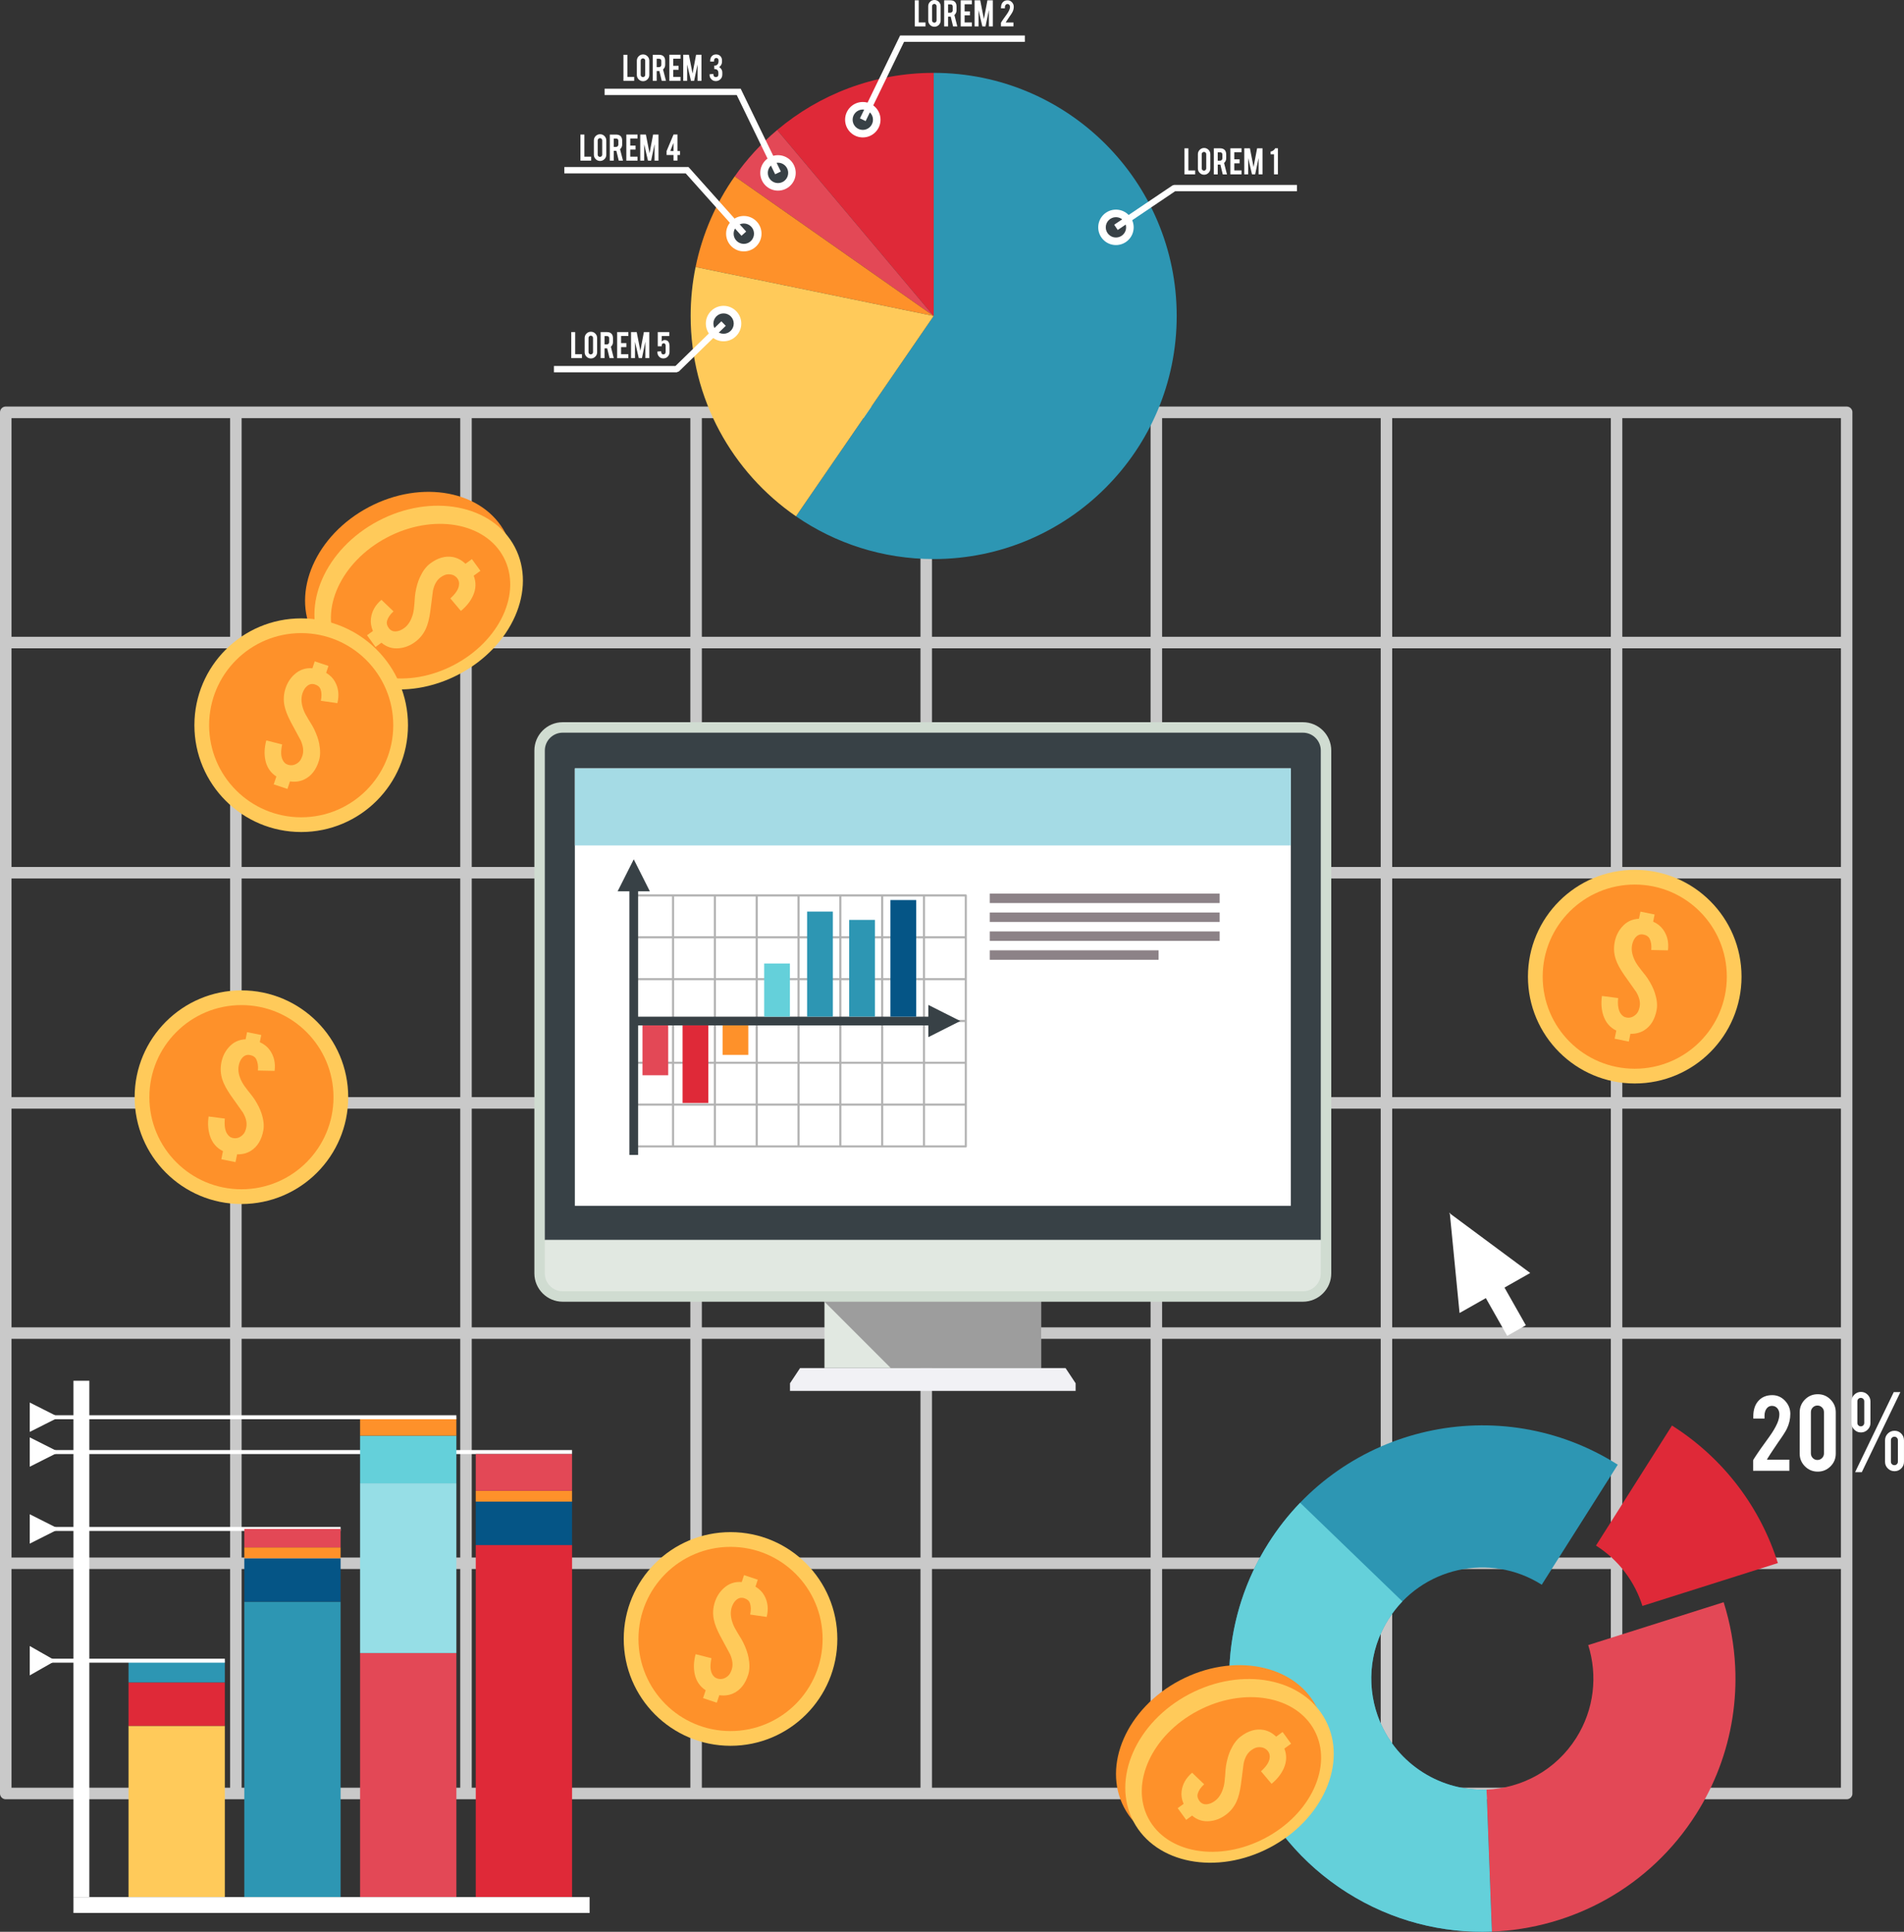 <?xml version="1.0" encoding="utf-8"?>
<!-- Generator: Adobe Illustrator 17.0.0, SVG Export Plug-In . SVG Version: 6.00 Build 0)  -->
<!DOCTYPE svg PUBLIC "-//W3C//DTD SVG 1.1//EN" "http://www.w3.org/Graphics/SVG/1.1/DTD/svg11.dtd">
<svg version="1.1" id="Layer_1" xmlns="http://www.w3.org/2000/svg" xmlns:xlink="http://www.w3.org/1999/xlink" x="0px" y="0px"
	 width="150.602px" height="152.755px" viewBox="0 0 150.602 152.755" enable-background="new 0 0 150.602 152.755"
	 xml:space="preserve">
<rect x="0" y="0" width="150.602" height="152.755" fill="#333333" stroke="none"/>
<path fill-rule="evenodd" clip-rule="evenodd" fill="#C9C9C9" d="M0,32.607l0.001-0.012l0.001-0.012l0-0.012l0.001-0.012
	l0.001-0.012l0.002-0.012h0.001l0.001-0.012l0.002-0.01H0.01l0.002-0.012h0.001l0.003-0.01l0,0l0.003-0.012h0.001l0.002-0.012h0
	c0.056-0.18,0.222-0.313,0.418-0.318h0.004h0.008h0.004h0.008h18.194h18.202h18.202h18.201h18.202h18.202h18.202h18.194h0.007h0.004
	h0.007h0.005c0.197,0.006,0.362,0.139,0.418,0.318l0,0l0.003,0.012l0,0l0.002,0.012h0.001l0.002,0.01h0l0.002,0.012l0.002,0.01
	l0.002,0.012h0.001l0.001,0.012l0.001,0.012l0.001,0.012l0.001,0.012v0.012v0.012v18.201v91.008v0.012v0.012l-0.001,0.012
	l-0.001,0.012l-0.001,0.012l-0.001,0.012h-0.001l-0.002,0.01l-0.002,0.012l-0.002,0.012h0l-0.002,0.01h-0.001l-0.002,0.012l0,0
	l-0.003,0.01l0,0c-0.056,0.182-0.221,0.313-0.418,0.32h-0.005h-0.007h-0.004h-0.007h-18.194h-18.202H91.463H73.262H55.061H36.859
	H18.657H0.463H0.455H0.451H0.443H0.439c-0.196-0.006-0.362-0.139-0.418-0.32h0l-0.002-0.01H0.018l-0.003-0.012l0,0l-0.003-0.01
	H0.012l-0.002-0.012H0.009l-0.002-0.012l-0.001-0.01H0.005l-0.002-0.012l-0.001-0.012l-0.001-0.012l0-0.012l-0.001-0.012L0,141.816
	v-18.201v-18.201V87.211V69.01V50.809V32.607L0,32.607z M0.911,33.063v17.291h17.291V33.063H0.911L0.911,33.063z M19.112,33.063
	v17.291h17.292V33.063H19.112L19.112,33.063z M37.313,33.063v17.291h17.292V33.063H37.313L37.313,33.063z M55.515,33.063v17.291
	h17.292V33.063H55.515L55.515,33.063z M73.717,33.063v17.291h17.291V33.063H73.717L73.717,33.063z M91.919,33.063v17.291h17.291
	V33.063H91.919L91.919,33.063z M110.12,33.063v17.291h17.292V33.063H110.12L110.12,33.063z M128.322,33.063v17.291h17.291V33.063
	H128.322L128.322,33.063z M0.911,51.264v17.291h17.291V51.264H0.911L0.911,51.264z M19.112,51.264v17.291h17.292V51.264H19.112
	L19.112,51.264z M37.313,51.264v17.291h17.292V51.264H37.313L37.313,51.264z M55.515,51.264v17.291h17.292V51.264H55.515
	L55.515,51.264z M73.717,51.264v17.291h17.291V51.264H73.717L73.717,51.264z M91.919,51.264v17.291h17.291V51.264H91.919
	L91.919,51.264z M110.12,51.264v17.291h17.292V51.264H110.12L110.12,51.264z M128.322,51.264v17.291h17.291V51.264H128.322
	L128.322,51.264z M0.911,69.465v17.291h17.291V69.465H0.911L0.911,69.465z M19.112,69.465v17.291h17.292V69.465H19.112
	L19.112,69.465z M37.313,69.465v17.291h17.292V69.465H37.313L37.313,69.465z M55.515,69.465v17.291h17.292V69.465H55.515
	L55.515,69.465z M73.717,69.465v17.291h17.291V69.465H73.717L73.717,69.465z M91.919,69.465v17.291h17.291V69.465H91.919
	L91.919,69.465z M110.12,69.465v17.291h17.292V69.465H110.12L110.12,69.465z M128.322,69.465v17.291h17.285h0.006V69.465H128.322
	L128.322,69.465z M0.911,87.666v17.293h17.291V87.666H0.911L0.911,87.666z M19.112,87.666v17.293h17.292V87.666H19.112
	L19.112,87.666z M37.313,87.666v17.293h17.292V87.666H37.313L37.313,87.666z M55.515,87.666v17.293h17.292V87.666H55.515
	L55.515,87.666z M73.717,87.666v17.293h17.291V87.666H73.717L73.717,87.666z M91.919,87.666v17.293h17.291V87.666H91.919
	L91.919,87.666z M110.12,87.666v17.293h17.292V87.666H110.12L110.12,87.666z M128.322,87.666v17.293h17.291V87.666h-0.006H128.322
	L128.322,87.666z M0.911,105.869v17.291h17.291v-17.291H0.911L0.911,105.869z M19.112,105.869v17.291h17.292v-17.291H19.112
	L19.112,105.869z M37.313,105.869v17.291h17.292v-17.291H37.313L37.313,105.869z M55.515,105.869v17.291h17.292v-17.291H55.515
	L55.515,105.869z M73.717,105.869v17.291h17.291v-17.291H73.717L73.717,105.869z M91.919,105.869v17.291h17.291v-17.291H91.919
	L91.919,105.869z M110.12,105.869v17.291h17.292v-17.291H110.12L110.12,105.869z M128.322,105.869v17.291h17.291v-17.291H128.322
	L128.322,105.869z M0.911,124.07v17.291h17.291V124.07H0.911L0.911,124.07z M19.112,124.07v17.291h17.292V124.07H19.112
	L19.112,124.07z M37.313,124.07v17.291h17.292V124.07H37.313L37.313,124.07z M55.515,124.07v17.291h17.292V124.07H55.515
	L55.515,124.07z M73.717,124.07v17.291h17.291V124.07H73.717L73.717,124.07z M91.919,124.07v17.291h17.291V124.07H91.919
	L91.919,124.07z M110.12,124.07v17.291h17.292V124.07H110.12L110.12,124.07z M128.322,124.07v17.291h17.291V124.07H128.322z"/>
<path fill-rule="evenodd" clip-rule="evenodd" fill="#2D96B3" d="M73.852,5.762v19.223L62.959,40.826
	c3.096,2.133,6.849,3.381,10.892,3.381c10.617,0,19.223-8.605,19.223-19.223C93.075,14.369,84.468,5.762,73.852,5.762z"/>
<path fill-rule="evenodd" clip-rule="evenodd" fill="#DF2938" d="M73.852,24.984V5.762c-4.715,0-9.035,1.699-12.379,4.518
	L73.852,24.984z"/>
<path fill-rule="evenodd" clip-rule="evenodd" fill="#E34856" d="M73.852,24.984L61.472,10.279c-1.271,1.07-2.402,2.305-3.36,3.668
	L73.852,24.984z"/>
<path fill-rule="evenodd" clip-rule="evenodd" fill="#FE912A" d="M73.852,24.984L58.112,13.947
	c-1.486,2.115-2.557,4.543-3.093,7.166L73.852,24.984z"/>
<path fill-rule="evenodd" clip-rule="evenodd" fill="#FFCA5A" d="M73.852,24.984l-18.833-3.871c-0.256,1.25-0.39,2.545-0.39,3.871
	c0,6.572,3.298,12.375,8.331,15.842L73.852,24.984z"/>
<circle fill-rule="evenodd" clip-rule="evenodd" fill="#FFFFFF" cx="88.269" cy="17.977" r="1.402"/>
<circle fill-rule="evenodd" clip-rule="evenodd" fill="#384146" cx="88.269" cy="17.977" r="0.805"/>
<circle fill-rule="evenodd" clip-rule="evenodd" fill="#FFFFFF" cx="68.246" cy="9.466" r="1.401"/>
<circle fill-rule="evenodd" clip-rule="evenodd" fill="#384146" cx="68.246" cy="9.466" r="0.806"/>
<circle fill-rule="evenodd" clip-rule="evenodd" fill="#FFFFFF" cx="61.537" cy="13.672" r="1.402"/>
<circle fill-rule="evenodd" clip-rule="evenodd" fill="#384146" cx="61.537" cy="13.671" r="0.806"/>
<circle fill-rule="evenodd" clip-rule="evenodd" fill="#FFFFFF" cx="58.834" cy="18.478" r="1.401"/>
<circle fill-rule="evenodd" clip-rule="evenodd" fill="#384146" cx="58.834" cy="18.478" r="0.806"/>
<circle fill-rule="evenodd" clip-rule="evenodd" fill="#FFFFFF" cx="57.232" cy="25.586" r="1.402"/>
<circle fill-rule="evenodd" clip-rule="evenodd" fill="#384146" cx="57.232" cy="25.586" r="0.805"/>
<polygon fill-rule="evenodd" clip-rule="evenodd" fill="#FFFFFF" points="88.129,17.77 92.735,14.666 92.874,14.623 102.586,14.623 
	102.586,15.123 92.95,15.123 88.409,18.184 "/>
<polygon fill-rule="evenodd" clip-rule="evenodd" fill="#FFFFFF" points="68.02,9.357 71.127,2.951 71.196,2.809 71.352,2.809 
	81.063,2.809 81.063,3.309 71.508,3.309 68.47,9.576 "/>
<polygon fill-rule="evenodd" clip-rule="evenodd" fill="#FFFFFF" points="61.312,13.779 58.274,7.514 47.821,7.514 47.821,7.014 
	58.431,7.014 58.586,7.014 58.655,7.154 61.762,13.563 "/>
<polygon fill-rule="evenodd" clip-rule="evenodd" fill="#FFFFFF" points="58.648,18.643 54.238,13.711 44.637,13.711 44.637,13.209 
	54.349,13.209 54.459,13.209 54.535,13.293 59.02,18.311 "/>
<polygon fill-rule="evenodd" clip-rule="evenodd" fill="#FFFFFF" points="57.406,25.764 53.702,29.369 53.528,29.44 43.816,29.44 
	43.816,28.94 53.427,28.94 57.058,25.406 "/>
<path fill-rule="evenodd" clip-rule="evenodd" fill="#FFFFFF" d="M94.536,13.789h-0.847v-2.063h0.31v1.752h0.537V13.789
	L94.536,13.789z M95.241,11.701c0.137,0,0.253,0.049,0.349,0.145c0.096,0.098,0.145,0.213,0.145,0.35v1.125
	c0,0.137-0.048,0.254-0.145,0.35c-0.096,0.096-0.212,0.145-0.348,0.145c-0.137,0-0.253-0.049-0.349-0.146
	c-0.095-0.096-0.143-0.211-0.143-0.348v-1.125c0-0.137,0.048-0.254,0.144-0.35C94.991,11.75,95.106,11.701,95.241,11.701
	L95.241,11.701z M95.41,12.189c0-0.049-0.018-0.092-0.052-0.125c-0.035-0.035-0.077-0.053-0.126-0.053
	c-0.049,0-0.092,0.018-0.126,0.053c-0.035,0.033-0.053,0.076-0.053,0.125v1.127c0,0.049,0.018,0.092,0.053,0.127
	c0.035,0.033,0.077,0.051,0.126,0.051c0.049,0,0.091-0.018,0.126-0.051c0.034-0.035,0.052-0.078,0.052-0.127V12.189L95.41,12.189z
	 M96.5,11.727c0.173,0,0.301,0.049,0.382,0.145c0.071,0.082,0.107,0.199,0.107,0.348v0.299c0,0.146-0.056,0.269-0.168,0.371
	l0.23,0.9h-0.334l-0.189-0.777c-0.009,0.002-0.018,0.002-0.028,0.002H96.32v0.775H96.01v-2.063H96.5L96.5,11.727z M96.686,12.225
	c0-0.121-0.059-0.18-0.178-0.18H96.32v0.66h0.188c0.049,0,0.091-0.018,0.126-0.053c0.035-0.035,0.052-0.078,0.052-0.127V12.225
	L96.686,12.225z M97.319,13.789v-2.064h0.885v0.313h-0.575V12.6h0.419v0.314h-0.419v0.561h0.575v0.314H97.319L97.319,13.789z
	 M98.728,13.789h-0.31v-2.064h0.447l0.289,1.486l0.28-1.486h0.427v2.064h-0.31v-1.297l-0.271,1.297H99.03l-0.302-1.293V13.789
	L98.728,13.789z M100.769,13.789v-1.588h-0.267v-0.217c0.075-0.01,0.146-0.037,0.214-0.086c0.067-0.047,0.116-0.106,0.146-0.174
	h0.217v2.064H100.769z"/>
<path fill-rule="evenodd" clip-rule="evenodd" fill="#FFFFFF" d="M73.206,2.088h-0.847V0.025h0.311v1.752h0.537V2.088L73.206,2.088z
	 M73.911,0c0.137,0,0.253,0.049,0.349,0.145c0.096,0.098,0.144,0.213,0.144,0.35v1.125c0,0.137-0.048,0.254-0.144,0.35
	c-0.096,0.096-0.212,0.145-0.348,0.145c-0.137,0-0.253-0.049-0.349-0.145c-0.096-0.098-0.143-0.213-0.143-0.35V0.494
	c0-0.137,0.048-0.254,0.145-0.35C73.661,0.049,73.776,0,73.911,0L73.911,0z M74.08,0.488c0-0.049-0.017-0.092-0.052-0.125
	c-0.035-0.035-0.076-0.053-0.125-0.053c-0.05,0-0.092,0.017-0.127,0.053c-0.035,0.033-0.052,0.076-0.052,0.125v1.127
	c0,0.051,0.017,0.092,0.052,0.127c0.035,0.033,0.077,0.051,0.127,0.051c0.049,0,0.091-0.018,0.125-0.051
	c0.035-0.035,0.052-0.076,0.052-0.127V0.488L74.08,0.488z M75.17,0.025c0.173,0,0.301,0.049,0.382,0.145
	c0.071,0.082,0.107,0.199,0.107,0.348v0.299c0,0.146-0.056,0.27-0.168,0.371l0.231,0.9h-0.335l-0.189-0.777
	c-0.009,0.002-0.018,0.002-0.028,0.002H74.99v0.775H74.68V0.025H75.17L75.17,0.025z M75.356,0.524c0-0.121-0.059-0.18-0.178-0.18
	H74.99v0.66h0.188c0.049,0,0.091-0.018,0.126-0.053c0.035-0.035,0.052-0.078,0.052-0.127V0.524L75.356,0.524z M75.989,2.088V0.023
	h0.885v0.313h-0.575v0.563h0.42v0.312h-0.42v0.563h0.575v0.314H75.989L75.989,2.088z M77.398,2.088h-0.311V0.023h0.447l0.29,1.486
	l0.279-1.486h0.427v2.064h-0.31V0.791L77.95,2.088H77.7l-0.301-1.293V2.088L77.398,2.088z M79.177,0.607
	c0-0.195,0.053-0.344,0.158-0.447c0.091-0.09,0.21-0.137,0.359-0.137c0.136,0,0.252,0.051,0.349,0.152
	c0.096,0.104,0.144,0.221,0.144,0.357c0,0.141-0.031,0.275-0.095,0.406c-0.033,0.072-0.113,0.197-0.239,0.373
	c-0.034,0.049-0.085,0.123-0.151,0.227l-0.055,0.082c-0.036,0.055-0.063,0.1-0.082,0.131c-0.009,0.016-0.013,0.025-0.013,0.029h0.61
	v0.305h-0.989V1.801c0-0.008,0.023-0.045,0.068-0.113c0.021-0.031,0.044-0.066,0.071-0.105l0.08-0.117
	c0.048-0.064,0.122-0.168,0.224-0.311c0.096-0.133,0.167-0.254,0.215-0.363c0.038-0.088,0.058-0.17,0.058-0.248
	c0-0.061-0.018-0.115-0.053-0.158c-0.039-0.047-0.089-0.068-0.149-0.068c-0.088,0-0.149,0.049-0.186,0.148
	c-0.012,0.033-0.018,0.072-0.018,0.117V0.66h-0.306V0.607z"/>
<path fill-rule="evenodd" clip-rule="evenodd" fill="#FFFFFF" d="M50.16,6.393h-0.847V4.332h0.311v1.75h0.537V6.393L50.16,6.393z
	 M50.865,4.305c0.137,0,0.253,0.049,0.349,0.145c0.096,0.098,0.144,0.215,0.144,0.35v1.125c0,0.137-0.048,0.254-0.145,0.35
	c-0.096,0.096-0.212,0.145-0.348,0.145c-0.137,0-0.253-0.049-0.349-0.145c-0.095-0.098-0.143-0.213-0.143-0.35V4.799
	c0-0.137,0.049-0.254,0.145-0.35C50.615,4.353,50.73,4.305,50.865,4.305L50.865,4.305z M51.034,4.793
	c0-0.049-0.017-0.09-0.051-0.125c-0.035-0.035-0.077-0.053-0.126-0.053c-0.05,0-0.092,0.018-0.127,0.053
	c-0.035,0.035-0.052,0.076-0.052,0.125V5.92c0,0.051,0.017,0.092,0.052,0.127c0.035,0.033,0.077,0.051,0.127,0.051
	c0.049,0,0.091-0.018,0.126-0.051c0.034-0.035,0.051-0.076,0.051-0.127V4.793L51.034,4.793z M52.125,4.332
	c0.173,0,0.301,0.047,0.382,0.143c0.071,0.082,0.107,0.199,0.107,0.348v0.301c0,0.145-0.056,0.268-0.167,0.369l0.23,0.9h-0.334
	l-0.189-0.777c-0.009,0.002-0.019,0.002-0.028,0.002h-0.181v0.775h-0.311V4.332H52.125L52.125,4.332z M52.31,4.828
	c0-0.119-0.059-0.18-0.178-0.18h-0.188v0.66h0.188c0.049,0,0.091-0.018,0.126-0.053c0.034-0.035,0.052-0.078,0.052-0.127V4.828
	L52.31,4.828z M52.943,6.393V4.328h0.885v0.314h-0.574v0.561h0.419v0.314h-0.419V6.08h0.574v0.313H52.943L52.943,6.393z
	 M54.353,6.393h-0.311V4.328h0.447l0.29,1.486l0.279-1.486h0.427v2.064h-0.311V5.096l-0.271,1.297h-0.25L54.353,5.1V6.393
	L54.353,6.393z M56.61,6.096c0.142,0,0.213-0.066,0.213-0.199V5.775c0-0.213-0.11-0.318-0.331-0.318V5.191
	c0.119,0,0.207-0.033,0.264-0.1c0.052-0.061,0.079-0.145,0.079-0.254V4.791c0-0.135-0.059-0.203-0.178-0.203
	c-0.065,0-0.114,0.025-0.145,0.076c-0.023,0.039-0.035,0.088-0.035,0.148v0.055h-0.303V4.82c0-0.147,0.037-0.268,0.111-0.359
	c0.085-0.105,0.203-0.158,0.357-0.158c0.146,0,0.262,0.049,0.35,0.148c0.079,0.088,0.118,0.199,0.118,0.332v0.088
	c0,0.127-0.038,0.238-0.115,0.332c-0.033,0.039-0.071,0.072-0.114,0.1c0.091,0.053,0.163,0.131,0.213,0.236
	c0.026,0.053,0.04,0.119,0.04,0.195v0.162c0,0.152-0.052,0.277-0.157,0.375c-0.1,0.094-0.219,0.141-0.359,0.141
	c-0.137,0-0.253-0.047-0.349-0.144c-0.095-0.096-0.142-0.211-0.142-0.346V5.871l0.297-0.023L56.43,5.92
	c0.004,0.053,0.023,0.094,0.055,0.127C56.517,6.08,56.559,6.096,56.61,6.096z"/>
<path fill-rule="evenodd" clip-rule="evenodd" fill="#FFFFFF" d="M46.759,12.701h-0.847v-2.061h0.311v1.75h0.537V12.701
	L46.759,12.701z M47.464,10.613c0.137,0,0.253,0.049,0.349,0.146c0.096,0.096,0.144,0.213,0.144,0.348v1.125
	c0,0.137-0.048,0.254-0.145,0.35c-0.096,0.098-0.212,0.145-0.348,0.145c-0.137,0-0.253-0.049-0.348-0.145
	c-0.096-0.096-0.143-0.213-0.143-0.35v-1.125c0-0.137,0.048-0.254,0.144-0.35C47.214,10.662,47.33,10.613,47.464,10.613
	L47.464,10.613z M47.633,11.102c0-0.049-0.018-0.09-0.052-0.125c-0.035-0.035-0.077-0.053-0.126-0.053s-0.091,0.018-0.126,0.053
	c-0.035,0.035-0.053,0.076-0.053,0.125v1.127c0,0.051,0.018,0.092,0.053,0.127c0.035,0.033,0.077,0.051,0.126,0.051
	s0.091-0.018,0.126-0.051c0.034-0.035,0.052-0.076,0.052-0.127V11.102L47.633,11.102z M48.724,10.641c0.173,0,0.3,0.047,0.382,0.143
	c0.071,0.082,0.107,0.199,0.107,0.348v0.301c0,0.146-0.056,0.267-0.167,0.369l0.231,0.9h-0.335l-0.189-0.777
	c-0.009,0.002-0.018,0.002-0.028,0.002h-0.181v0.775h-0.31v-2.061H48.724L48.724,10.641z M48.91,11.137
	c0-0.119-0.06-0.18-0.178-0.18h-0.188v0.66h0.188c0.05,0,0.092-0.018,0.126-0.053c0.035-0.035,0.052-0.078,0.052-0.127V11.137
	L48.91,11.137z M49.542,12.701v-2.064h0.885v0.314h-0.575v0.563h0.419v0.313h-0.419v0.563h0.575v0.313H49.542L49.542,12.701z
	 M50.952,12.701h-0.31v-2.064h0.446l0.29,1.486l0.28-1.486h0.426v2.064h-0.31v-1.297l-0.271,1.297h-0.25l-0.302-1.293V12.701
	L50.952,12.701z M52.726,11.943l0.549-1.307h0.311v1.307h0.2v0.313h-0.2v0.443h-0.311v-0.443h-0.549V11.943L52.726,11.943z
	 M53.274,11.943l0-0.645l-0.255,0.643L53.274,11.943z"/>
<path fill-rule="evenodd" clip-rule="evenodd" fill="#FFFFFF" d="M46.033,28.318h-0.847v-2.061h0.31v1.75h0.537V28.318
	L46.033,28.318z M46.738,26.232c0.137,0,0.253,0.047,0.349,0.145c0.096,0.096,0.144,0.211,0.144,0.348v1.125
	c0,0.139-0.048,0.254-0.145,0.35c-0.096,0.098-0.212,0.145-0.348,0.145c-0.137,0-0.253-0.049-0.349-0.145
	c-0.095-0.098-0.143-0.213-0.143-0.35v-1.125c0-0.137,0.049-0.254,0.145-0.35C46.487,26.279,46.603,26.232,46.738,26.232
	L46.738,26.232z M46.907,26.719c0-0.049-0.018-0.09-0.052-0.125c-0.035-0.035-0.076-0.053-0.125-0.053s-0.091,0.018-0.126,0.053
	c-0.035,0.035-0.053,0.076-0.053,0.125v1.129c0,0.049,0.018,0.09,0.053,0.125c0.035,0.033,0.077,0.051,0.126,0.051
	s0.091-0.018,0.125-0.051c0.035-0.035,0.052-0.076,0.052-0.125V26.719L46.907,26.719z M47.997,26.258
	c0.174,0,0.301,0.047,0.382,0.143c0.072,0.084,0.107,0.199,0.107,0.348v0.301c0,0.145-0.056,0.27-0.167,0.369l0.23,0.9h-0.334
	l-0.189-0.775c-0.009,0-0.018,0-0.028,0h-0.181v0.775h-0.31v-2.061H47.997L47.997,26.258z M48.183,26.754
	c0-0.119-0.059-0.18-0.178-0.18h-0.188v0.66h0.188c0.049,0,0.091-0.018,0.126-0.053c0.035-0.035,0.052-0.076,0.052-0.127V26.754
	L48.183,26.754z M48.816,28.318v-2.063h0.885v0.313h-0.575v0.563h0.419v0.313h-0.419v0.563h0.575v0.313H48.816L48.816,28.318z
	 M50.225,28.318h-0.311v-2.063h0.447l0.29,1.484l0.279-1.484h0.427v2.063h-0.31v-1.297l-0.271,1.297h-0.25l-0.301-1.293V28.318
	L50.225,28.318z M52.339,26.568v0.439c0.031-0.043,0.074-0.076,0.13-0.1c0.029-0.014,0.064-0.019,0.104-0.019
	c0.137,0,0.238,0.047,0.302,0.143c0.056,0.084,0.084,0.199,0.084,0.35v0.443c0,0.152-0.048,0.277-0.145,0.375
	c-0.092,0.096-0.208,0.143-0.348,0.143c-0.136,0-0.248-0.049-0.338-0.148c-0.086-0.094-0.129-0.209-0.129-0.346v-0.049l0.297-0.023
	l0.006,0.07c0.007,0.084,0.042,0.139,0.1,0.166c0.018,0.008,0.037,0.012,0.056,0.012c0.127,0,0.191-0.066,0.191-0.199V27.32
	c0-0.06-0.022-0.111-0.067-0.15c-0.021-0.018-0.05-0.027-0.088-0.027c-0.055,0-0.096,0.022-0.123,0.064
	c-0.021,0.037-0.033,0.076-0.033,0.117v0.057h-0.311v-1.125h0.911v0.313H52.339z"/>
<polygon fill-rule="evenodd" clip-rule="evenodd" fill="#F1F1F5" points="63.284,108.18 84.284,108.18 85.08,109.381 85.08,109.982 
	62.487,109.982 62.487,109.381 "/>
<rect x="65.213" y="99.797" fill-rule="evenodd" clip-rule="evenodd" fill="#E1E8E1" width="17.141" height="8.383"/>
<polygon fill-rule="evenodd" clip-rule="evenodd" fill="#9D9D9D" points="70.462,108.18 65.213,102.932 65.213,99.797 
	82.354,99.797 82.354,108.18 "/>
<path fill-rule="evenodd" clip-rule="evenodd" fill="#D0DCD1" d="M44.505,57.109h58.557c1.232,0,2.237,1.006,2.237,2.236v41.348
	c0,1.232-1.005,2.238-2.237,2.238H44.505c-1.232,0-2.237-1.006-2.237-2.238V59.346C42.268,58.115,43.273,57.109,44.505,57.109z"/>
<path fill-rule="evenodd" clip-rule="evenodd" fill="#384146" d="M44.505,57.936h58.557c0.776,0,1.41,0.635,1.41,1.41v38.705H43.095
	V59.346C43.095,58.57,43.729,57.936,44.505,57.936z"/>
<rect x="45.469" y="60.76" fill-rule="evenodd" clip-rule="evenodd" fill="#FFFFFF" width="56.63" height="34.588"/>
<rect x="45.469" y="60.76" fill-rule="evenodd" clip-rule="evenodd" fill="#A5DBE5" width="56.63" height="6.092"/>
<path fill-rule="evenodd" clip-rule="evenodd" fill="#E1E8E1" d="M43.095,98.051h61.377v2.643c0,0.777-0.634,1.412-1.41,1.412
	H44.505c-0.776,0-1.411-0.635-1.411-1.412V98.051z"/>
<polygon fill-rule="evenodd" clip-rule="evenodd" fill="#FFFFFF" points="119.955,105.213 120.692,104.795 119.001,101.813 
	121.036,100.66 117.831,98.285 114.728,95.984 114.67,95.885 114.676,95.947 114.625,95.908 114.683,96.01 115.059,99.854 
	115.448,103.824 117.527,102.646 119.217,105.631 119.955,105.213 "/>
<path fill-rule="evenodd" clip-rule="evenodd" fill="#B3B3B3" d="M49.848,70.807v-0.002v-0.004v-0.002v-0.002l0.001-0.002l0-0.002
	l0,0v-0.002l0-0.002l0,0l0.001-0.002l0,0l0-0.002h0v-0.002l0,0l0-0.002l0,0c0.01-0.033,0.041-0.057,0.076-0.059h0.001h0.001h0.001
	h0.002h3.307h3.308h3.308h3.308h3.308h3.308h3.308h3.306h0.001h0.001h0.001h0.001c0.036,0.002,0.066,0.025,0.076,0.059l0,0l0,0.002
	l0,0l0.001,0.002l0,0l0,0.002l0,0l0,0.002v0.002l0.001,0.002l0,0l0,0.002v0.002l0.001,0.002v0.002v0.004l0,0.002v3.307v16.539
	l0,0.002v0.002v0.002l-0.001,0.002v0.002l0,0.004l0,0l-0.001,0.002v0.002l0,0.002l0,0l0,0.002l0,0l-0.001,0.002l0,0l0,0.002l0,0
	c-0.01,0.031-0.041,0.057-0.076,0.057h-0.001h-0.001l-0.001,0.002h-0.001h-3.306h-3.308h-3.308h-3.308h-3.308h-3.308h-3.308h-3.307
	H49.93l-0.001-0.002h-0.001h-0.001c-0.036,0-0.065-0.025-0.076-0.057l0,0l0-0.002l0,0v-0.002h0l0-0.002l0,0l-0.001-0.002l0,0
	l0-0.002v-0.002l0,0l0-0.004l-0.001-0.002v-0.002v-0.002v-0.002v-0.002v-3.307v-3.309v-3.309v-3.307v-3.309V70.807L49.848,70.807z
	 M50.013,70.889v3.143h3.142v-3.143H50.013L50.013,70.889z M53.321,70.889v3.143h3.143v-3.143H53.321L53.321,70.889z M56.628,70.889
	v3.143h3.143v-3.143H56.628L56.628,70.889z M59.937,70.889v3.143h3.142v-3.143H59.937L59.937,70.889z M63.244,70.889v3.143h3.143
	v-3.143H63.244L63.244,70.889z M66.552,70.889v3.143h3.143v-3.143H66.552L66.552,70.889z M69.86,70.889v3.143h3.142v-3.143H69.86
	L69.86,70.889z M73.167,70.889v3.143h3.143v-3.143H73.167L73.167,70.889z M50.013,74.195v3.145h3.142v-3.145H50.013L50.013,74.195z
	 M53.321,74.195v3.145h3.143v-3.145H53.321L53.321,74.195z M56.628,74.195v3.145h3.143v-3.145H56.628L56.628,74.195z M59.937,74.195
	v3.145h3.142v-3.145H59.937L59.937,74.195z M63.244,74.195v3.145h3.143v-3.145H63.244L63.244,74.195z M66.552,74.195v3.145h3.143
	v-3.145H66.552L66.552,74.195z M69.86,74.195v3.145h3.142v-3.145H69.86L69.86,74.195z M73.167,74.195v3.145h3.143v-3.145H73.167
	L73.167,74.195z M50.013,77.504v3.143h3.142v-3.143H50.013L50.013,77.504z M53.321,77.504v3.143h3.143v-3.143H53.321L53.321,77.504z
	 M56.628,77.504v3.143h3.143v-3.143H56.628L56.628,77.504z M59.937,77.504v3.143h3.142v-3.143H59.937L59.937,77.504z M63.244,77.504
	v3.143h3.143v-3.143H63.244L63.244,77.504z M66.552,77.504v3.143h3.143v-3.143H66.552L66.552,77.504z M69.86,77.504v3.143h3.142
	v-3.143H69.86L69.86,77.504z M73.167,77.504v3.143h3.141h0.002v-3.143H73.167L73.167,77.504z M50.013,80.813v3.143h3.142v-3.143
	H50.013L50.013,80.813z M53.321,80.813v3.143h3.143v-3.143H53.321L53.321,80.813z M56.628,80.813v3.143h3.143v-3.143H56.628
	L56.628,80.813z M59.937,80.813v3.143h3.142v-3.143H59.937L59.937,80.813z M63.244,80.813v3.143h3.143v-3.143H63.244L63.244,80.813z
	 M66.552,80.813v3.143h3.143v-3.143H66.552L66.552,80.813z M69.86,80.813v3.143h3.142v-3.143H69.86L69.86,80.813z M73.167,80.813
	v3.143h3.143v-3.143h-0.002H73.167L73.167,80.813z M50.013,84.119v3.143h3.142v-3.143H50.013L50.013,84.119z M53.321,84.119v3.143
	h3.143v-3.143H53.321L53.321,84.119z M56.628,84.119v3.143h3.143v-3.143H56.628L56.628,84.119z M59.937,84.119v3.143h3.142v-3.143
	H59.937L59.937,84.119z M63.244,84.119v3.143h3.143v-3.143H63.244L63.244,84.119z M66.552,84.119v3.143h3.143v-3.143H66.552
	L66.552,84.119z M69.86,84.119v3.143h3.142v-3.143H69.86L69.86,84.119z M73.167,84.119v3.143h3.143v-3.143H73.167L73.167,84.119z
	 M50.013,87.428v3.143h3.142v-3.143H50.013L50.013,87.428z M53.321,87.428v3.143h3.143v-3.143H53.321L53.321,87.428z M56.628,87.428
	v3.143h3.143v-3.143H56.628L56.628,87.428z M59.937,87.428v3.143h3.142v-3.143H59.937L59.937,87.428z M63.244,87.428v3.143h3.143
	v-3.143H63.244L63.244,87.428z M66.552,87.428v3.143h3.143v-3.143H66.552L66.552,87.428z M69.86,87.428v3.143h3.142v-3.143H69.86
	L69.86,87.428z M73.167,87.428v3.143h3.143v-3.143H73.167z"/>
<rect x="50.818" y="81.082" fill-rule="evenodd" clip-rule="evenodd" fill="#E34856" width="2.036" height="3.943"/>
<rect x="50.013" y="80.393" fill-rule="evenodd" clip-rule="evenodd" fill="#384146" width="23.927" height="0.689"/>
<rect x="49.783" y="69.635" fill-rule="evenodd" clip-rule="evenodd" fill="#384146" width="0.689" height="21.688"/>
<polygon fill-rule="evenodd" clip-rule="evenodd" fill="#384146" points="75.959,80.736 74.695,80.1 73.431,79.463 73.431,80.736 
	73.431,82.012 74.695,81.373 "/>
<polygon fill-rule="evenodd" clip-rule="evenodd" fill="#384146" points="50.128,67.949 50.765,69.213 51.401,70.477 50.128,70.477 
	48.854,70.477 49.491,69.213 "/>
<rect x="53.991" y="81.082" fill-rule="evenodd" clip-rule="evenodd" fill="#DF2938" width="2.036" height="6.133"/>
<rect x="57.155" y="81.082" fill-rule="evenodd" clip-rule="evenodd" fill="#FE912A" width="2.035" height="2.332"/>
<rect x="60.444" y="76.188" fill-rule="evenodd" clip-rule="evenodd" fill="#64D0DA" width="2.036" height="4.205"/>
<rect x="63.84" y="72.082" fill-rule="evenodd" clip-rule="evenodd" fill="#2D96B3" width="2.036" height="8.311"/>
<rect x="67.168" y="72.74" fill-rule="evenodd" clip-rule="evenodd" fill="#2D96B3" width="2.036" height="7.652"/>
<rect x="70.431" y="71.17" fill-rule="evenodd" clip-rule="evenodd" fill="#055586" width="2.036" height="9.223"/>
<rect x="78.287" y="70.66" fill-rule="evenodd" clip-rule="evenodd" fill="#8C8287" width="18.185" height="0.748"/>
<rect x="78.287" y="72.156" fill-rule="evenodd" clip-rule="evenodd" fill="#8C8287" width="18.185" height="0.748"/>
<rect x="78.287" y="73.65" fill-rule="evenodd" clip-rule="evenodd" fill="#8C8287" width="18.185" height="0.748"/>
<rect x="78.287" y="75.146" fill-rule="evenodd" clip-rule="evenodd" fill="#8C8287" width="13.355" height="0.748"/>
<path fill-rule="evenodd" clip-rule="evenodd" fill="#2D96B3" d="M127.963,115.818l-6.014,9.492
	c-4.098-2.596-9.525-1.379-12.121,2.721c-2.597,4.098-1.379,9.525,2.72,12.121c1.561,0.988,3.315,1.424,5.032,1.357l0.423,11.23
	c-3.913,0.15-7.911-0.842-11.468-3.096c-9.341-5.918-12.116-18.287-6.199-27.627C106.253,112.676,118.622,109.902,127.963,115.818z"
	/>
<path fill-rule="evenodd" clip-rule="evenodd" fill="#DF2938" d="M126.238,122.215l6.013-9.492
	c4.149,2.629,7.003,6.531,8.375,10.875l-10.714,3.389C129.31,125.08,128.059,123.369,126.238,122.215z"/>
<path fill-rule="evenodd" clip-rule="evenodd" fill="#E34856" d="M125.624,130.082l10.713-3.389c0.522,1.65,0.829,3.365,0.912,5.1
	c0.129,2.689-0.283,5.422-1.273,8.029c-0.472,1.242-1.075,2.457-1.814,3.623c-3.664,5.783-9.799,9.049-16.159,9.295l-0.423-11.23
	c2.791-0.107,5.483-1.539,7.09-4.076C126.112,135.154,126.376,132.467,125.624,130.082z"/>
<path fill-rule="evenodd" clip-rule="evenodd" fill="#64D0DA" d="M110.925,126.631l-8.088-7.803
	c-0.922,0.957-1.762,2.021-2.501,3.189c-3.663,5.781-3.995,12.725-1.5,18.58c1.535,3.602,4.141,6.793,7.699,9.047
	c3.558,2.254,7.555,3.246,11.468,3.096l-0.423-11.23c-1.717,0.066-3.471-0.369-5.032-1.357c-1.562-0.988-2.704-2.389-3.377-3.969
	c-1.095-2.57-0.95-5.615,0.658-8.152C110.152,127.518,110.52,127.051,110.925,126.631z"/>
<path fill-rule="evenodd" clip-rule="evenodd" fill="#FFFFFF" d="M138.68,112.014c0-0.566,0.154-0.998,0.459-1.297
	c0.264-0.264,0.611-0.396,1.042-0.396c0.396,0,0.732,0.149,1.011,0.443c0.279,0.297,0.418,0.641,0.418,1.035
	c0,0.408-0.091,0.801-0.273,1.18c-0.099,0.209-0.331,0.57-0.694,1.08c-0.099,0.141-0.245,0.359-0.439,0.654l-0.162,0.244
	c-0.105,0.158-0.184,0.283-0.239,0.377c-0.026,0.047-0.038,0.076-0.038,0.086h1.77v0.881h-2.867v-0.826
	c0-0.02,0.066-0.129,0.197-0.328c0.06-0.094,0.129-0.195,0.206-0.307l0.234-0.338c0.138-0.188,0.354-0.486,0.648-0.9
	c0.278-0.387,0.485-0.738,0.623-1.053c0.112-0.258,0.168-0.496,0.168-0.719c0-0.182-0.052-0.336-0.153-0.463
	c-0.112-0.133-0.256-0.199-0.432-0.199c-0.253,0-0.432,0.145-0.538,0.432c-0.035,0.096-0.052,0.209-0.052,0.342v0.229h-0.887
	V112.014L138.68,112.014z M145.206,114.941c0,0.396-0.14,0.734-0.42,1.012c-0.279,0.275-0.615,0.414-1.006,0.414
	c-0.397,0-0.734-0.139-1.012-0.418c-0.279-0.277-0.418-0.613-0.418-1.008v-3.264c0-0.396,0.14-0.734,0.42-1.014
	c0.279-0.277,0.616-0.416,1.01-0.416c0.398,0,0.735,0.139,1.011,0.42c0.277,0.279,0.415,0.615,0.415,1.01V114.941L145.206,114.941z
	 M144.272,111.66c0-0.143-0.05-0.266-0.152-0.367c-0.102-0.102-0.224-0.152-0.367-0.152c-0.143,0-0.264,0.051-0.365,0.152
	c-0.1,0.102-0.15,0.225-0.15,0.367v3.267c0,0.143,0.051,0.266,0.15,0.367c0.101,0.102,0.222,0.152,0.365,0.152
	c0.143,0,0.265-0.051,0.367-0.152c0.102-0.102,0.152-0.225,0.152-0.367V111.66L144.272,111.66z M147.948,112.525
	c0,0.205-0.074,0.379-0.222,0.525c-0.148,0.147-0.324,0.219-0.527,0.219c-0.208,0-0.383-0.072-0.53-0.219
	c-0.146-0.146-0.219-0.32-0.219-0.525v-1.709c0-0.207,0.073-0.385,0.219-0.531c0.147-0.146,0.322-0.221,0.53-0.221
	c0.207,0,0.383,0.076,0.53,0.223c0.146,0.148,0.219,0.324,0.219,0.529V112.525L147.948,112.525z M146.913,112.516
	c0,0.074,0.026,0.141,0.078,0.193c0.053,0.051,0.118,0.078,0.194,0.078c0.076,0,0.141-0.027,0.193-0.078
	c0.053-0.053,0.079-0.119,0.079-0.193v-1.707c0-0.076-0.026-0.141-0.079-0.195c-0.052-0.051-0.117-0.078-0.193-0.078
	c-0.076,0-0.141,0.027-0.194,0.078c-0.052,0.055-0.078,0.119-0.078,0.195V112.516L146.913,112.516z M149.854,113.137
	c0.208,0,0.384,0.072,0.53,0.221c0.145,0.148,0.217,0.324,0.217,0.527v1.709c0,0.207-0.074,0.381-0.221,0.525
	c-0.146,0.143-0.321,0.215-0.526,0.215c-0.207,0-0.384-0.072-0.531-0.217c-0.146-0.145-0.22-0.32-0.22-0.523v-1.709
	c0-0.205,0.074-0.383,0.22-0.529C149.471,113.209,149.647,113.137,149.854,113.137L149.854,113.137z M150.118,113.879
	c0-0.076-0.027-0.143-0.08-0.193c-0.054-0.053-0.119-0.08-0.196-0.08c-0.077,0-0.142,0.027-0.196,0.08
	c-0.053,0.051-0.08,0.117-0.08,0.193v1.705c0,0.076,0.027,0.143,0.08,0.193c0.054,0.053,0.119,0.08,0.196,0.08
	c0.077,0,0.142-0.027,0.196-0.08c0.053-0.051,0.08-0.117,0.08-0.193V113.879L150.118,113.879z M147.266,116.408l3.049-6.328h-0.523
	l-3.056,6.328H147.266z"/>
<rect x="3.802" y="120.742" fill-rule="evenodd" clip-rule="evenodd" fill="#FFFFFF" width="23.14" height="0.315"/>
<rect x="3.802" y="114.662" fill-rule="evenodd" clip-rule="evenodd" fill="#FFFFFF" width="41.447" height="0.315"/>
<polygon fill-rule="evenodd" clip-rule="evenodd" fill="#FFFFFF" points="4.394,131.318 3.374,130.738 2.353,130.156 2.353,131.318 
	2.353,132.479 3.374,131.898 "/>
<rect x="5.81" y="109.182" fill-rule="evenodd" clip-rule="evenodd" fill="#FFFFFF" width="1.257" height="40.828"/>
<rect x="10.166" y="136.469" fill-rule="evenodd" clip-rule="evenodd" fill="#FFCA5A" width="7.619" height="13.541"/>
<rect x="19.324" y="126.652" fill-rule="evenodd" clip-rule="evenodd" fill="#2D96B3" width="7.618" height="23.357"/>
<rect x="28.48" y="130.713" fill-rule="evenodd" clip-rule="evenodd" fill="#E34856" width="7.619" height="19.297"/>
<rect x="37.631" y="122.174" fill-rule="evenodd" clip-rule="evenodd" fill="#DF2938" width="7.619" height="27.836"/>
<rect x="10.166" y="133.035" fill-rule="evenodd" clip-rule="evenodd" fill="#DF2938" width="7.619" height="3.434"/>
<rect x="10.166" y="131.318" fill-rule="evenodd" clip-rule="evenodd" fill="#2D96B3" width="7.619" height="1.717"/>
<rect x="19.324" y="123.217" fill-rule="evenodd" clip-rule="evenodd" fill="#055586" width="7.618" height="3.436"/>
<rect x="19.324" y="122.359" fill-rule="evenodd" clip-rule="evenodd" fill="#FE912A" width="7.618" height="0.857"/>
<rect x="28.48" y="117.291" fill-rule="evenodd" clip-rule="evenodd" fill="#96DEE6" width="7.619" height="13.422"/>
<rect x="28.48" y="113.525" fill-rule="evenodd" clip-rule="evenodd" fill="#64D0DA" width="7.619" height="3.766"/>
<rect x="19.324" y="120.9" fill-rule="evenodd" clip-rule="evenodd" fill="#E34856" width="7.618" height="1.459"/>
<rect x="28.48" y="112.066" fill-rule="evenodd" clip-rule="evenodd" fill="#FE912A" width="7.619" height="1.459"/>
<rect x="37.631" y="118.74" fill-rule="evenodd" clip-rule="evenodd" fill="#055586" width="7.618" height="3.434"/>
<rect x="37.631" y="117.881" fill-rule="evenodd" clip-rule="evenodd" fill="#FE912A" width="7.618" height="0.859"/>
<rect x="37.631" y="114.977" fill-rule="evenodd" clip-rule="evenodd" fill="#E34856" width="7.618" height="2.904"/>
<polygon fill-rule="evenodd" clip-rule="evenodd" fill="#FFFFFF" points="4.657,120.9 3.505,120.318 2.353,119.738 2.353,120.9 
	2.353,122.061 3.505,121.48 "/>
<polygon fill-rule="evenodd" clip-rule="evenodd" fill="#FFFFFF" points="4.657,112.066 3.505,111.484 2.353,110.904 2.353,112.066 
	2.353,113.227 3.505,112.646 "/>
<polygon fill-rule="evenodd" clip-rule="evenodd" fill="#FFFFFF" points="4.657,114.818 3.505,114.238 2.353,113.658 2.353,114.818 
	2.353,115.98 3.505,115.398 "/>
<rect x="3.802" y="111.908" fill-rule="evenodd" clip-rule="evenodd" fill="#FFFFFF" width="32.296" height="0.315"/>
<rect x="3.478" y="131.16" fill-rule="evenodd" clip-rule="evenodd" fill="#FFFFFF" width="14.308" height="0.314"/>
<rect x="5.81" y="150.01" fill-rule="evenodd" clip-rule="evenodd" fill="#FFFFFF" width="40.828" height="1.256"/>
<circle fill-rule="evenodd" clip-rule="evenodd" fill="#FFCA5A" cx="129.304" cy="77.228" r="8.447"/>
<circle fill-rule="evenodd" clip-rule="evenodd" fill="#FE912A" cx="129.305" cy="77.227" r="7.282"/>
<path fill-rule="evenodd" clip-rule="evenodd" fill="#FFCA5A" d="M131.039,79.84c-0.135,0.758-0.465,1.303-0.993,1.633
	c-0.316,0.193-0.678,0.283-1.084,0.275l-0.125,0.615l-1.122-0.228l0.13-0.643c-0.497-0.242-0.837-0.637-1.021-1.184
	c-0.158-0.469-0.194-0.986-0.114-1.553l1.283,0.166c-0.05,0.529,0.009,0.924,0.173,1.186c0.124,0.205,0.29,0.324,0.496,0.355
	c0.291,0.049,0.549-0.047,0.777-0.287c0.116-0.115,0.199-0.301,0.251-0.553c0.073-0.359-0.016-0.754-0.269-1.182
	c-0.215-0.303-0.534-0.752-0.956-1.352c-0.326-0.471-0.548-0.883-0.665-1.242c-0.146-0.447-0.173-0.906-0.077-1.377
	c0.092-0.453,0.282-0.842,0.573-1.174c0.353-0.408,0.801-0.623,1.343-0.645l0.115-0.564l1.122,0.227l-0.115,0.566
	c0.338,0.152,0.601,0.361,0.79,0.627c0.333,0.465,0.46,1.014,0.38,1.643l-1.32-0.027c0.034-0.361-0.012-0.664-0.137-0.908
	c-0.083-0.162-0.243-0.268-0.476-0.314c-0.243-0.051-0.448,0.02-0.618,0.209c-0.139,0.15-0.233,0.355-0.285,0.611
	c-0.081,0.402,0.007,0.848,0.269,1.336c0.096,0.174,0.252,0.398,0.468,0.67c0.257,0.314,0.426,0.535,0.507,0.664
	c0.258,0.4,0.443,0.773,0.554,1.117C131.058,79.016,131.106,79.461,131.039,79.84z"/>
<ellipse transform="matrix(0.466 0.885 -0.885 0.466 58.127 -3.988)" fill-rule="evenodd" clip-rule="evenodd" fill="#FE912A" cx="32.366" cy="46.14" rx="6.852" ry="8.588"/>
<ellipse transform="matrix(0.466 0.885 -0.885 0.466 59.493 -4.06)" fill-rule="evenodd" clip-rule="evenodd" fill="#FFCA5A" cx="33.108" cy="47.238" rx="6.851" ry="8.588"/>
<ellipse transform="matrix(0.466 0.885 -0.885 0.466 59.824 -4.04)" fill-rule="evenodd" clip-rule="evenodd" fill="#FE912A" cx="33.257" cy="47.521" rx="5.693" ry="7.43"/>
<path fill-rule="evenodd" clip-rule="evenodd" fill="#FFCA5A" d="M33.998,44.58c0.613-0.467,1.224-0.645,1.836-0.531
	c0.364,0.072,0.691,0.25,0.985,0.531l0.507-0.369L38,45.137l-0.531,0.387c0.202,0.516,0.187,1.035-0.048,1.563
	c-0.202,0.453-0.523,0.857-0.966,1.221l-0.833-0.99c0.394-0.357,0.618-0.685,0.675-0.99c0.047-0.234,0.005-0.434-0.125-0.598
	c-0.181-0.232-0.435-0.338-0.766-0.314c-0.164,0.008-0.351,0.088-0.559,0.238c-0.297,0.215-0.497,0.566-0.601,1.053
	c-0.046,0.367-0.115,0.916-0.211,1.641c-0.077,0.566-0.193,1.021-0.35,1.365c-0.195,0.43-0.485,0.785-0.874,1.066
	c-0.374,0.271-0.777,0.43-1.215,0.476c-0.536,0.063-1.011-0.082-1.425-0.434l-0.468,0.34l-0.672-0.928l0.467-0.338
	c-0.146-0.342-0.198-0.674-0.158-0.996c0.07-0.568,0.347-1.059,0.831-1.469l0.954,0.914c-0.27,0.242-0.441,0.498-0.514,0.762
	c-0.048,0.176-0.002,0.361,0.137,0.553c0.146,0.201,0.344,0.289,0.597,0.264c0.204-0.018,0.412-0.104,0.624-0.258
	c0.332-0.24,0.567-0.629,0.705-1.164c0.048-0.193,0.084-0.465,0.109-0.811c0.024-0.408,0.048-0.684,0.076-0.834
	c0.081-0.469,0.197-0.869,0.348-1.197C33.427,45.174,33.693,44.814,33.998,44.58z"/>
<circle fill-rule="evenodd" clip-rule="evenodd" fill="#FFCA5A" cx="57.784" cy="129.599" r="8.448"/>
<circle fill-rule="evenodd" clip-rule="evenodd" fill="#FE912A" cx="57.784" cy="129.599" r="7.283"/>
<path fill-rule="evenodd" clip-rule="evenodd" fill="#FFCA5A" d="M59.188,132.402c-0.226,0.736-0.62,1.236-1.184,1.5
	c-0.337,0.154-0.708,0.201-1.109,0.143l-0.199,0.596l-1.086-0.363l0.208-0.621c-0.464-0.301-0.754-0.734-0.871-1.299
	c-0.099-0.486-0.073-1.004,0.075-1.555l1.254,0.318c-0.113,0.52-0.103,0.918,0.028,1.199c0.098,0.217,0.248,0.355,0.45,0.412
	c0.282,0.084,0.55,0.021,0.806-0.189c0.129-0.102,0.234-0.275,0.316-0.52c0.116-0.348,0.075-0.75-0.124-1.205
	c-0.177-0.326-0.439-0.813-0.784-1.457c-0.267-0.506-0.438-0.943-0.51-1.314c-0.091-0.463-0.062-0.92,0.09-1.375
	c0.146-0.439,0.382-0.803,0.71-1.096c0.4-0.363,0.871-0.521,1.412-0.477l0.183-0.549l1.086,0.363l-0.183,0.547
	c0.317,0.191,0.553,0.432,0.708,0.719c0.274,0.502,0.334,1.063,0.179,1.678l-1.307-0.188c0.078-0.355,0.069-0.662-0.025-0.92
	c-0.063-0.17-0.208-0.295-0.434-0.369c-0.235-0.078-0.447-0.035-0.639,0.133c-0.156,0.133-0.274,0.324-0.357,0.572
	c-0.129,0.389-0.095,0.842,0.105,1.357c0.074,0.186,0.202,0.428,0.384,0.723c0.216,0.344,0.358,0.584,0.422,0.723
	c0.208,0.428,0.346,0.82,0.414,1.174C59.308,131.588,59.301,132.035,59.188,132.402z"/>
<circle fill-rule="evenodd" clip-rule="evenodd" fill="#FFCA5A" cx="23.824" cy="57.344" r="8.447"/>
<circle fill-rule="evenodd" clip-rule="evenodd" fill="#FE912A" cx="23.824" cy="57.344" r="7.282"/>
<path fill-rule="evenodd" clip-rule="evenodd" fill="#FFCA5A" d="M25.229,60.146c-0.226,0.738-0.62,1.236-1.184,1.5
	c-0.337,0.156-0.708,0.201-1.11,0.143l-0.198,0.596l-1.086-0.361l0.208-0.623c-0.464-0.301-0.754-0.732-0.871-1.299
	c-0.1-0.486-0.073-1.002,0.076-1.555l1.253,0.32c-0.113,0.52-0.103,0.918,0.028,1.197c0.098,0.219,0.248,0.355,0.45,0.412
	c0.282,0.084,0.55,0.021,0.806-0.189c0.129-0.102,0.234-0.273,0.316-0.52c0.116-0.348,0.075-0.748-0.124-1.205
	c-0.177-0.326-0.439-0.813-0.784-1.457c-0.267-0.506-0.438-0.943-0.51-1.314c-0.091-0.461-0.062-0.92,0.09-1.375
	c0.146-0.438,0.382-0.803,0.711-1.096c0.4-0.361,0.871-0.521,1.412-0.477l0.183-0.547l1.086,0.361l-0.183,0.547
	c0.317,0.193,0.553,0.432,0.708,0.719c0.273,0.502,0.334,1.063,0.179,1.678l-1.307-0.188c0.078-0.355,0.069-0.662-0.025-0.918
	c-0.063-0.172-0.208-0.297-0.434-0.371c-0.235-0.078-0.447-0.035-0.639,0.133c-0.156,0.133-0.274,0.324-0.357,0.572
	c-0.129,0.389-0.095,0.842,0.105,1.357c0.074,0.186,0.202,0.428,0.384,0.723c0.217,0.344,0.358,0.584,0.423,0.723
	c0.208,0.43,0.346,0.82,0.415,1.174C25.348,59.332,25.341,59.779,25.229,60.146z"/>
<ellipse transform="matrix(0.466 0.885 -0.885 0.466 174.467 -11.177)" fill-rule="evenodd" clip-rule="evenodd" fill="#FE912A" cx="96.489" cy="138.884" rx="6.852" ry="8.588"/>
<ellipse transform="matrix(0.466 0.885 -0.885 0.466 175.826 -11.253)" fill-rule="evenodd" clip-rule="evenodd" fill="#FFCA5A" cx="97.232" cy="139.982" rx="6.851" ry="8.587"/>
<ellipse transform="matrix(0.466 0.885 -0.885 0.466 176.159 -11.231)" fill-rule="evenodd" clip-rule="evenodd" fill="#FE912A" cx="97.381" cy="140.265" rx="5.693" ry="7.43"/>
<path fill-rule="evenodd" clip-rule="evenodd" fill="#FFCA5A" d="M98.122,137.324c0.612-0.469,1.224-0.645,1.836-0.531
	c0.364,0.07,0.691,0.25,0.984,0.531l0.508-0.369l0.672,0.926l-0.531,0.387c0.202,0.514,0.187,1.035-0.048,1.563
	c-0.202,0.451-0.523,0.857-0.966,1.221l-0.834-0.99c0.395-0.357,0.619-0.688,0.675-0.99c0.047-0.234,0.005-0.434-0.125-0.598
	c-0.181-0.232-0.436-0.338-0.766-0.314c-0.164,0.008-0.35,0.086-0.559,0.238c-0.297,0.215-0.497,0.564-0.601,1.053
	c-0.045,0.367-0.116,0.914-0.211,1.641c-0.077,0.566-0.193,1.021-0.35,1.365c-0.195,0.43-0.485,0.783-0.874,1.066
	c-0.374,0.271-0.778,0.43-1.215,0.477c-0.536,0.063-1.012-0.082-1.425-0.434l-0.467,0.338l-0.672-0.926l0.467-0.338
	c-0.146-0.342-0.199-0.674-0.158-0.996c0.07-0.568,0.347-1.059,0.831-1.469l0.954,0.914c-0.27,0.242-0.441,0.498-0.514,0.762
	c-0.048,0.176-0.002,0.361,0.137,0.553c0.146,0.201,0.344,0.289,0.597,0.264c0.204-0.018,0.412-0.104,0.623-0.258
	c0.332-0.24,0.567-0.629,0.705-1.164c0.047-0.195,0.085-0.467,0.108-0.813c0.024-0.406,0.048-0.682,0.076-0.832
	c0.081-0.471,0.197-0.869,0.347-1.197C97.551,137.918,97.816,137.557,98.122,137.324z"/>
<circle fill-rule="evenodd" clip-rule="evenodd" fill="#FFCA5A" cx="19.096" cy="86.759" r="8.447"/>
<circle fill-rule="evenodd" clip-rule="evenodd" fill="#FE912A" cx="19.097" cy="86.758" r="7.282"/>
<path fill-rule="evenodd" clip-rule="evenodd" fill="#FFCA5A" d="M20.831,89.371c-0.135,0.758-0.466,1.303-0.994,1.633
	c-0.316,0.193-0.677,0.283-1.084,0.275l-0.125,0.615l-1.122-0.229l0.13-0.643c-0.497-0.242-0.837-0.637-1.022-1.184
	c-0.157-0.469-0.194-0.986-0.114-1.553l1.284,0.166c-0.05,0.529,0.009,0.924,0.172,1.186c0.124,0.205,0.29,0.324,0.497,0.355
	c0.291,0.049,0.549-0.047,0.777-0.287c0.116-0.115,0.199-0.301,0.25-0.553c0.073-0.359-0.017-0.754-0.269-1.182
	c-0.215-0.303-0.534-0.752-0.956-1.352c-0.327-0.471-0.548-0.883-0.665-1.242c-0.146-0.447-0.173-0.906-0.078-1.377
	c0.092-0.453,0.282-0.842,0.573-1.174c0.353-0.408,0.801-0.623,1.343-0.645l0.115-0.564l1.122,0.227l-0.115,0.566
	c0.338,0.152,0.601,0.361,0.79,0.627c0.333,0.465,0.46,1.014,0.38,1.643l-1.32-0.027c0.034-0.361-0.012-0.664-0.137-0.908
	c-0.083-0.162-0.243-0.268-0.476-0.314c-0.243-0.051-0.448,0.02-0.618,0.209c-0.138,0.15-0.233,0.355-0.284,0.611
	c-0.082,0.402,0.007,0.848,0.268,1.334c0.096,0.176,0.252,0.4,0.469,0.672c0.257,0.315,0.425,0.535,0.507,0.664
	c0.258,0.4,0.442,0.773,0.554,1.117C20.85,88.547,20.898,88.992,20.831,89.371z"/>
</svg>
